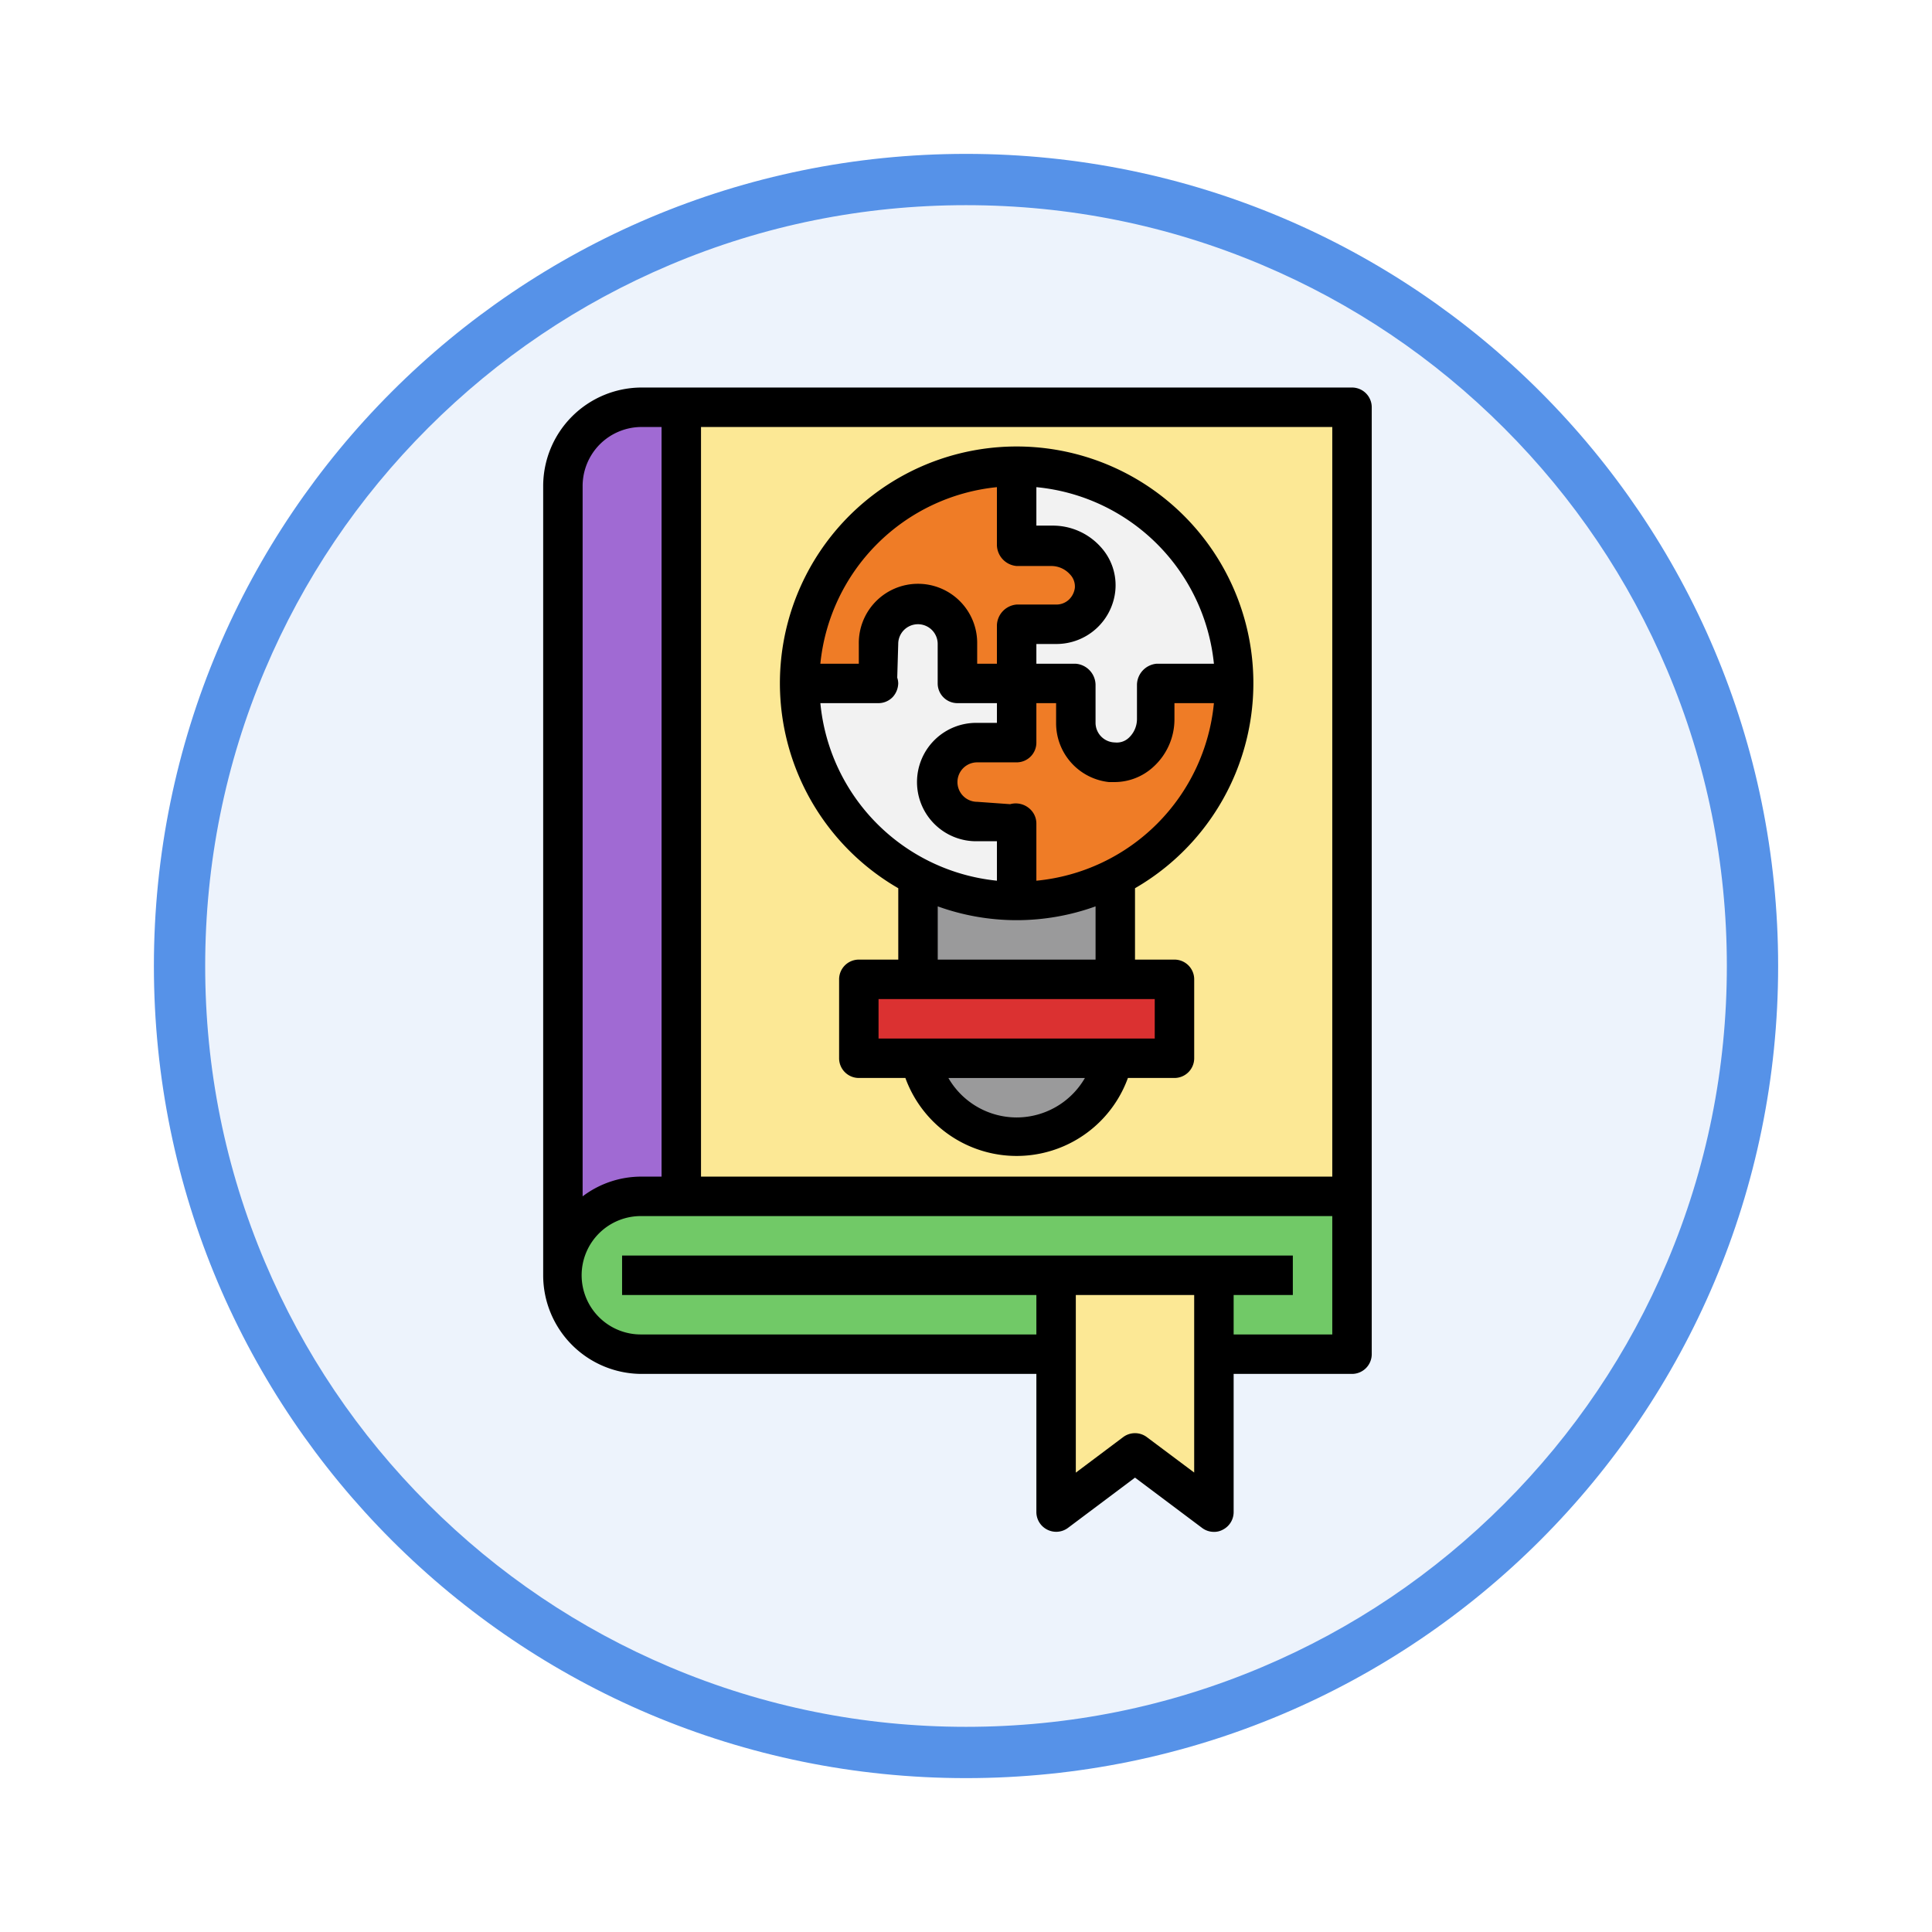 <svg xmlns="http://www.w3.org/2000/svg" xmlns:xlink="http://www.w3.org/1999/xlink" width="113" height="113" viewBox="0 0 113 113">
  <defs>
    <filter id="Trazado_982547" x="0" y="0" width="113" height="113" filterUnits="userSpaceOnUse">
      <feOffset dy="3" input="SourceAlpha"/>
      <feGaussianBlur stdDeviation="3" result="blur"/>
      <feFlood flood-opacity="0.161"/>
      <feComposite operator="in" in2="blur"/>
      <feComposite in="SourceGraphic"/>
    </filter>
  </defs>
  <g id="Grupo_1210856" data-name="Grupo 1210856" transform="translate(-1110.999 -904.873)">
    <g id="Grupo_1210850" data-name="Grupo 1210850" transform="translate(1120 910.873)">
      <g id="Grupo_1210835" data-name="Grupo 1210835" transform="translate(0)">
        <g id="Grupo_1202055" data-name="Grupo 1202055">
          <g id="Grupo_1177900" data-name="Grupo 1177900">
            <g id="Grupo_1172010" data-name="Grupo 1172010">
              <g id="Grupo_1171046" data-name="Grupo 1171046">
                <g id="Grupo_1148525" data-name="Grupo 1148525">
                  <g transform="matrix(1, 0, 0, 1, -9, -6)" filter="url(#Trazado_982547)">
                    <g id="Trazado_982547-2" data-name="Trazado 982547" transform="translate(9 6)" fill="#edf3fc">
                      <path d="M 47.5 93.5 C 41.289 93.5 35.265 92.284 29.595 89.886 C 24.118 87.569 19.198 84.252 14.973 80.027 C 10.748 75.802 7.431 70.882 5.114 65.405 C 2.716 59.735 1.5 53.711 1.5 47.5 C 1.5 41.289 2.716 35.265 5.114 29.595 C 7.431 24.118 10.748 19.198 14.973 14.973 C 19.198 10.748 24.118 7.431 29.595 5.114 C 35.265 2.716 41.289 1.5 47.5 1.5 C 53.711 1.5 59.735 2.716 65.405 5.114 C 70.882 7.431 75.802 10.748 80.027 14.973 C 84.252 19.198 87.569 24.118 89.886 29.595 C 92.284 35.265 93.5 41.289 93.5 47.5 C 93.5 53.711 92.284 59.735 89.886 65.405 C 87.569 70.882 84.252 75.802 80.027 80.027 C 75.802 84.252 70.882 87.569 65.405 89.886 C 59.735 92.284 53.711 93.5 47.5 93.5 Z" stroke="none"/>
                      <path d="M 47.5 3 C 41.491 3 35.664 4.176 30.18 6.496 C 24.881 8.737 20.122 11.946 16.034 16.034 C 11.946 20.122 8.737 24.881 6.496 30.18 C 4.176 35.664 3 41.491 3 47.5 C 3 53.509 4.176 59.336 6.496 64.82 C 8.737 70.119 11.946 74.878 16.034 78.966 C 20.122 83.054 24.881 86.263 30.18 88.504 C 35.664 90.824 41.491 92 47.5 92 C 53.509 92 59.336 90.824 64.82 88.504 C 70.119 86.263 74.878 83.054 78.966 78.966 C 83.054 74.878 86.263 70.119 88.504 64.82 C 90.824 59.336 92 53.509 92 47.5 C 92 41.491 90.824 35.664 88.504 30.18 C 86.263 24.881 83.054 20.122 78.966 16.034 C 74.878 11.946 70.119 8.737 64.82 6.496 C 59.336 4.176 53.509 3 47.5 3 M 47.5 0 C 73.734 0 95 21.266 95 47.5 C 95 73.734 73.734 95 47.5 95 C 21.266 95 0 73.734 0 47.5 C 0 21.266 21.266 0 47.5 0 Z" stroke="none" fill="#5692e8"/>
                    </g>
                  </g>
                </g>
              </g>
            </g>
          </g>
        </g>
      </g>
    </g>
    <g id="book_14122600" transform="translate(1131.769 924.539)">
      <path id="Trazado_1030816" data-name="Trazado 1030816" d="M18,4H57.23V50.153H18Z" transform="translate(1.077 0.154)" fill="#fce895"/>
      <path id="Trazado_1030817" data-name="Trazado 1030817" d="M58.153,44H16.615a4.615,4.615,0,0,0,0,9.231H58.153" transform="translate(0.154 6.307)" fill="#71c967"/>
      <path id="Trazado_1030818" data-name="Trazado 1030818" d="M37,48V61.846l4.615-3.462,4.615,3.462V48" transform="translate(4 6.923)" fill="#fce895"/>
      <path id="Trazado_1030819" data-name="Trazado 1030819" d="M12,54.769a4.615,4.615,0,0,1,4.615-4.615h2.308V4H16.615A4.615,4.615,0,0,0,12,8.615Z" transform="translate(0.154 0.154)" fill="#a06ad3"/>
      <path id="Trazado_1030820" data-name="Trazado 1030820" d="M30,25H41.538v9.231H30Z" transform="translate(2.923 3.384)" fill="#9a9a9b"/>
      <path id="Trazado_1030821" data-name="Trazado 1030821" d="M30.1,37a5.769,5.769,0,0,0,11.308,0" transform="translate(2.938 5.23)" fill="#9a9a9b"/>
      <path id="Trazado_1030822" data-name="Trazado 1030822" d="M27,33H45.461v4.615H27Z" transform="translate(2.461 4.615)" fill="#db3131"/>
      <ellipse id="Elipse_12308" data-name="Elipse 12308" cx="12.5" cy="13" rx="12.5" ry="13" transform="translate(26.231 7.461)" fill="#ef7c26"/>
      <path id="Trazado_1030823" data-name="Trazado 1030823" d="M49.384,19.692A12.692,12.692,0,0,0,36.692,7v4.673h2.031a2.435,2.435,0,0,1,2.585,2.492A2.308,2.308,0,0,1,39,16.231H36.692v6.923H34.385a2.308,2.308,0,1,0,0,4.615h2.308v4.615A12.692,12.692,0,0,1,24,19.692h4.615V17.6a2.435,2.435,0,0,1,2.55-2.527,2.308,2.308,0,0,1,2.065,2.308V19.75h6.923v2.308a2.308,2.308,0,1,0,4.615,0V19.75Z" transform="translate(2 0.615)" fill="#f2f2f2"/>
      <path id="Trazado_1030824" data-name="Trazado 1030824" d="M40.48,69.8a1.154,1.154,0,0,0,1.212-.1l3.923-2.942,3.923,2.942a1.154,1.154,0,0,0,.692.231,1.05,1.05,0,0,0,.519-.127,1.154,1.154,0,0,0,.635-1.027V60.692h6.923a1.154,1.154,0,0,0,1.154-1.154V4.154A1.154,1.154,0,0,0,58.307,3H16.769A5.769,5.769,0,0,0,11,8.769V54.923a5.769,5.769,0,0,0,5.769,5.769H39.846v8.077A1.154,1.154,0,0,0,40.48,69.8Zm5.827-5.411a1.154,1.154,0,0,0-1.385,0l-2.769,2.077V56.076h6.923V66.461ZM57.153,49.153H20.231V5.308H57.153ZM14.312,6.323a3.461,3.461,0,0,1,2.458-1.015h1.154V49.153H16.769a5.677,5.677,0,0,0-3.462,1.154V8.769A3.461,3.461,0,0,1,14.312,6.323Zm2.458,52.061a3.462,3.462,0,1,1,0-6.923H57.153v6.923H51.384V56.076h3.462V53.769H15.615v2.308H39.846v2.308Z" transform="translate(0 0)"/>
      <path id="Trazado_1030825" data-name="Trazado 1030825" d="M29.923,31.825V36H27.616a1.154,1.154,0,0,0-1.154,1.154v4.615a1.154,1.154,0,0,0,1.154,1.154h2.723a6.923,6.923,0,0,0,13.015,0h2.723a1.154,1.154,0,0,0,1.154-1.154V37.155A1.154,1.154,0,0,0,46.077,36H43.769V31.825a13.846,13.846,0,1,0-13.846,0ZM25.366,21h3.4a1.154,1.154,0,0,0,.854-.381,1.235,1.235,0,0,0,.3-.773,1.073,1.073,0,0,0-.058-.335l.058-1.973a1.154,1.154,0,1,1,2.308,0v2.308A1.154,1.154,0,0,0,33.385,21h2.308v1.154H34.539a3.462,3.462,0,1,0,0,6.923h1.154v2.308A11.538,11.538,0,0,1,25.366,21ZM36.846,45.232a4.615,4.615,0,0,1-3.992-2.308h7.985A4.615,4.615,0,0,1,36.846,45.232Zm8.077-4.615H28.769V38.309H44.923ZM41.462,36H32.231V32.886a13.592,13.592,0,0,0,9.231,0ZM38,31.386V28.04a1.154,1.154,0,0,0-.381-.854,1.223,1.223,0,0,0-1.154-.277l-1.927-.138a1.154,1.154,0,1,1,0-2.308h2.308A1.154,1.154,0,0,0,38,23.309V21h1.154v1.154a3.462,3.462,0,0,0,3.092,3.462h.346a3.358,3.358,0,0,0,2.238-.877,3.761,3.761,0,0,0,1.246-2.8V21h2.308A11.538,11.538,0,0,1,38,31.386ZM48.385,18.694H45.038a1.258,1.258,0,0,0-1.154,1.212v2.031a1.5,1.5,0,0,1-.473,1.085,1.015,1.015,0,0,1-.808.277,1.154,1.154,0,0,1-1.142-1.142v-2.25a1.258,1.258,0,0,0-1.154-1.212H38V17.54h1.154a3.462,3.462,0,0,0,3.461-3.092,3.311,3.311,0,0,0-.854-2.585,3.762,3.762,0,0,0-2.827-1.246H38V8.367A11.538,11.538,0,0,1,48.384,18.694ZM35.692,8.367v3.4a1.258,1.258,0,0,0,1.154,1.212h2.031a1.465,1.465,0,0,1,1.085.485,1.015,1.015,0,0,1,.288.8,1.154,1.154,0,0,1-.358.692,1.073,1.073,0,0,1-.738.277H36.846a1.258,1.258,0,0,0-1.154,1.212v2.25H34.538V17.54a3.462,3.462,0,1,0-6.923,0v1.154h-2.25A11.538,11.538,0,0,1,35.692,8.367Z" transform="translate(1.846 0.46)"/>
    </g>
  </g>
</svg>
